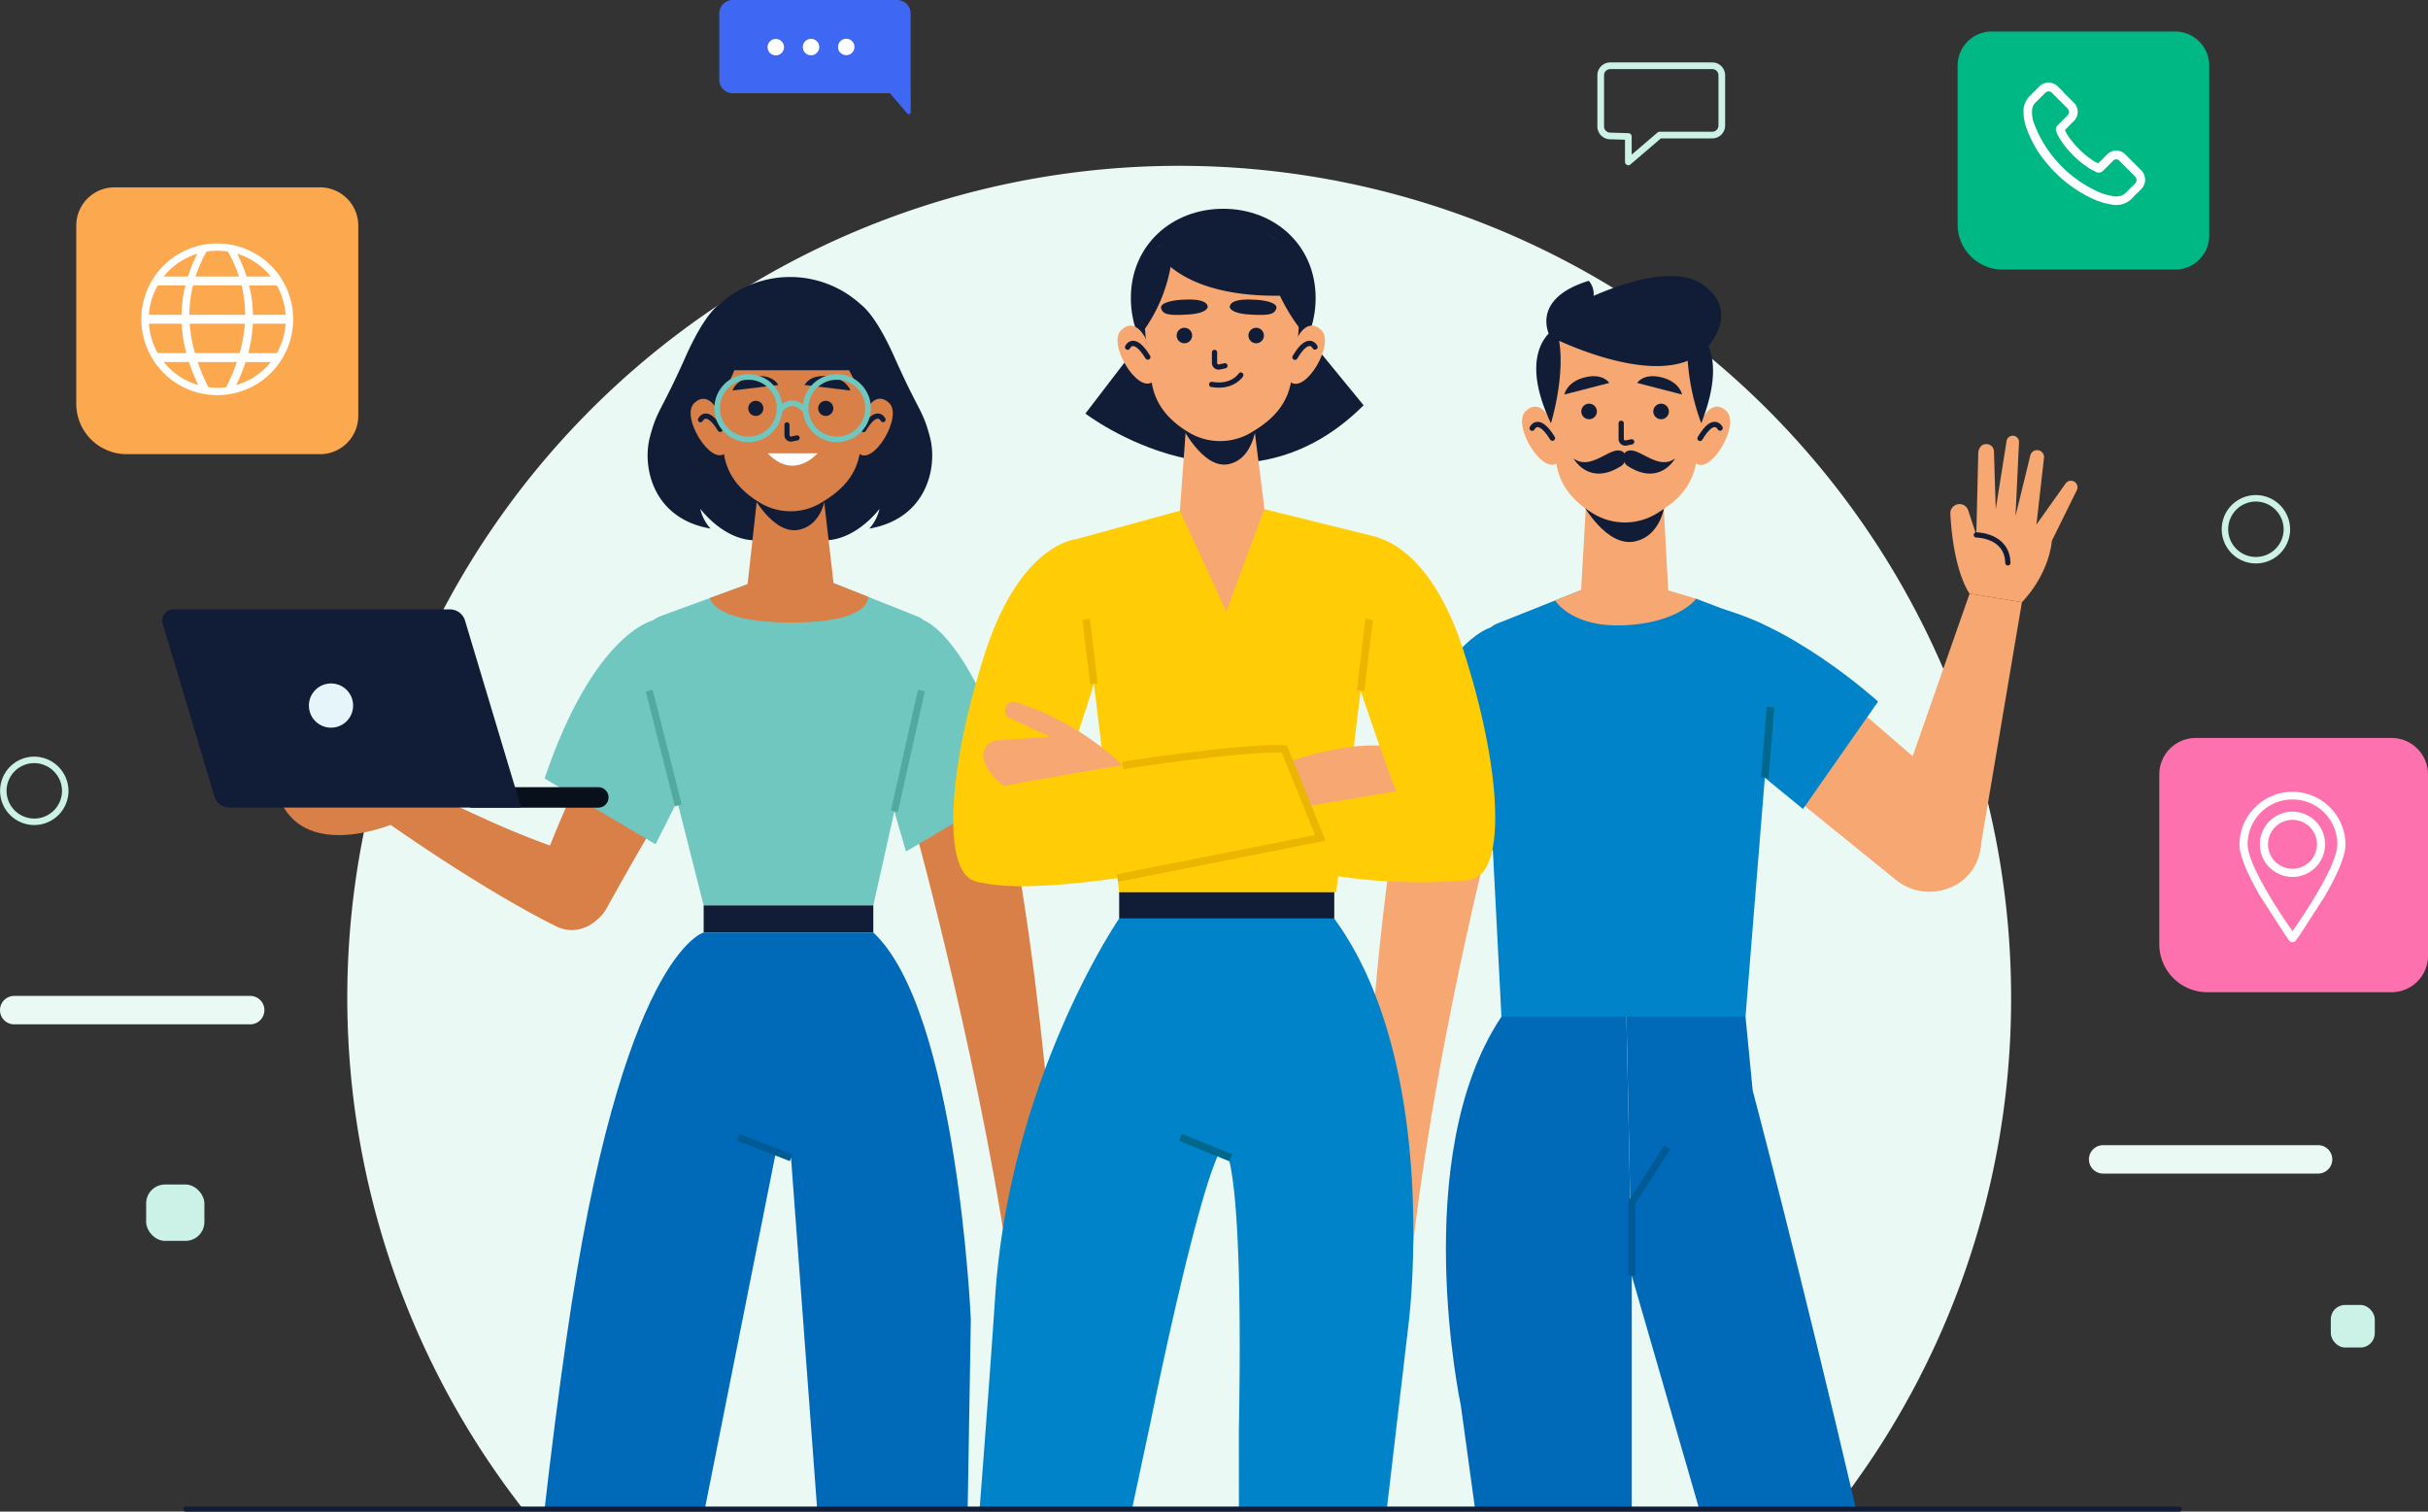 <svg xmlns="http://www.w3.org/2000/svg" width="471.208" height="293.395" viewBox="0 0 471.208 293.395">
  <rect x="0" y="0" width="471.208" height="293.395" fill="#333333" stroke="none"/>
  <g id="Group_47498" data-name="Group 47498" transform="translate(-62.274 -43.915)">
    <g id="Group_47429" data-name="Group 47429" transform="translate(62.274 43.915)">
      <g id="Group_47396" data-name="Group 47396" transform="translate(67.398 32.179)">
        <path id="Path_78660" data-name="Path 78660" d="M474.946,248.227A161.451,161.451,0,1,0,186.167,347.5H440.821A160.75,160.75,0,0,0,474.946,248.227Z" transform="translate(-152.043 -86.775)" fill="#ebf9f5"/>
      </g>
      <g id="Group_47428" data-name="Group 47428">
        <g id="Group_47397" data-name="Group 47397" transform="translate(0 193.302)">
          <path id="Path_78661" data-name="Path 78661" d="M646.708,345.473H605a2.757,2.757,0,0,1-2.758-2.758h0A2.758,2.758,0,0,1,605,339.958h41.711a2.758,2.758,0,0,1,2.758,2.758h0A2.757,2.757,0,0,1,646.708,345.473Z" transform="translate(-196.835 -310.992)" fill="#ebf9f5"/>
          <path id="Path_78662" data-name="Path 78662" d="M110.83,306.893h-45.8a2.757,2.757,0,0,1-2.758-2.758h0a2.758,2.758,0,0,1,2.758-2.758h45.8a2.758,2.758,0,0,1,2.758,2.758h0A2.758,2.758,0,0,1,110.83,306.893Z" transform="translate(-62.274 -301.378)" fill="#ebf9f5"/>
          <rect id="Rectangle_11947" data-name="Rectangle 11947" width="8.533" height="8.265" rx="2.771" transform="translate(452.347 59.978)" fill="#ccf1e6"/>
          <rect id="Rectangle_11948" data-name="Rectangle 11948" width="11.302" height="10.947" rx="3.67" transform="translate(28.365 36.6)" fill="#ccf1e6"/>
        </g>
        <g id="Group_47398" data-name="Group 47398" transform="translate(0.646 12.763)">
          <path id="Path_78663" data-name="Path 78663" d="M477.873,60.914H497.7a1.851,1.851,0,0,1,1.838,1.864V72.5a1.851,1.851,0,0,1-1.838,1.864H487.475L481.4,79.572V74.639l-3.561-.1a1.852,1.852,0,0,1-1.8-1.863v-9.9A1.852,1.852,0,0,1,477.873,60.914Z" transform="translate(-166.03 -60.914)" fill="none" stroke="#ccf1e6" stroke-linecap="round" stroke-linejoin="round" stroke-width="1.293"/>
          <path id="Path_78664" data-name="Path 78664" d="M649.415,178.824a6.008,6.008,0,1,1-6.008-6.093A6.051,6.051,0,0,1,649.415,178.824Z" transform="translate(-206.242 -88.779)" fill="none" stroke="#ccf1e6" stroke-miterlimit="10" stroke-width="1.257"/>
          <path id="Path_78665" data-name="Path 78665" d="M75.15,246.448a6.008,6.008,0,1,1-6.008-6.093A6.051,6.051,0,0,1,75.15,246.448Z" transform="translate(-63.134 -105.631)" fill="none" stroke="#ccf1e6" stroke-miterlimit="10" stroke-width="1.257"/>
        </g>
        <g id="Group_47427" data-name="Group 47427" transform="translate(14.8)">
          <g id="Group_47401" data-name="Group 47401" transform="translate(124.793)">
            <g id="Group_47400" data-name="Group 47400">
              <path id="Path_78666" data-name="Path 78666" d="M284.691,65.947a.378.378,0,0,0,.664-.247l-.023-7.32V46.535a2.62,2.62,0,0,0-2.621-2.62H250.821a2.62,2.62,0,0,0-2.62,2.62V59.389a2.621,2.621,0,0,0,2.62,2.62h30.5Z" transform="translate(-248.201 -43.915)" fill="#3e67f3"/>
              <g id="Group_47399" data-name="Group 47399" transform="translate(9.376 7.518)">
                <path id="Path_78667" data-name="Path 78667" d="M263.875,55.574a1.593,1.593,0,1,1-1.6-1.589A1.593,1.593,0,0,1,263.875,55.574Z" transform="translate(-260.689 -53.942)" fill="#fff"/>
                <path id="Path_78668" data-name="Path 78668" d="M272.979,55.545a1.594,1.594,0,1,1-1.6-1.588A1.593,1.593,0,0,1,272.979,55.545Z" transform="translate(-262.957 -53.935)" fill="#fff"/>
                <path id="Path_78669" data-name="Path 78669" d="M282.083,55.517a1.594,1.594,0,1,1-1.6-1.589A1.594,1.594,0,0,1,282.083,55.517Z" transform="translate(-265.226 -53.928)" fill="#fff"/>
              </g>
            </g>
          </g>
          <g id="Group_47408" data-name="Group 47408" transform="translate(365.122 6.114)">
            <g id="Group_47406" data-name="Group 47406">
              <g id="Group_47405" data-name="Group 47405">
                <g id="Group_47404" data-name="Group 47404">
                  <g id="Group_47403" data-name="Group 47403">
                    <g id="Group_47402" data-name="Group 47402">
                      <path id="Rectangle_11949" data-name="Rectangle 11949" d="M6.624,0H42.207A6.624,6.624,0,0,1,48.83,6.624V39.585a6.624,6.624,0,0,1-6.624,6.624H8.737A8.737,8.737,0,0,1,0,37.471V6.624A6.624,6.624,0,0,1,6.624,0Z" fill="#00b884"/>
                    </g>
                  </g>
                </g>
              </g>
            </g>
            <g id="Group_47407" data-name="Group 47407" transform="translate(12.778 9.906)">
              <path id="Path_78670" data-name="Path 78670" d="M608.106,82.229l-2.9-2.9a2.541,2.541,0,0,0-1.863-.88,2.686,2.686,0,0,0-1.863.828l-1.656,1.656-.31-.155A4.807,4.807,0,0,1,599,80.52a17.854,17.854,0,0,1-4.3-3.933,9.421,9.421,0,0,1-1.346-2.122c.414-.362.777-.776,1.139-1.138l.466-.466a2.524,2.524,0,0,0,0-3.83l-1.449-1.449a4.732,4.732,0,0,1-.466-.517l-.984-.984a2.681,2.681,0,0,0-1.863-.828,2.561,2.561,0,0,0-1.863.828l-1.812,1.811a4.167,4.167,0,0,0-1.19,2.536,9.422,9.422,0,0,0,.673,3.933,21.179,21.179,0,0,0,4.037,6.78,25.154,25.154,0,0,0,8.281,6.469,13.741,13.741,0,0,0,4.658,1.4h.363a4.111,4.111,0,0,0,3.105-1.346l.052-.052a7.839,7.839,0,0,1,.932-.931l.673-.673A2.6,2.6,0,0,0,608.106,82.229Zm-1.191,2.692-.621.621c-.363.311-.673.673-1.035,1.035a2.46,2.46,0,0,1-1.863.776h-.259A10.918,10.918,0,0,1,599.1,86.11a23.557,23.557,0,0,1-7.711-6.055,22.446,22.446,0,0,1-3.778-6.262,6.407,6.407,0,0,1-.621-3.209,2.182,2.182,0,0,1,.725-1.5l1.759-1.76a1.085,1.085,0,0,1,.724-.362.989.989,0,0,1,.725.362l.931.932a4.8,4.8,0,0,0,.518.517l1.449,1.45a1.212,1.212,0,0,1,.362.725,1.085,1.085,0,0,1-.362.725l-.466.465-1.294,1.294-.052.052a1.134,1.134,0,0,0-.31,1.294v.052a11.944,11.944,0,0,0,1.707,2.794,19.2,19.2,0,0,0,4.71,4.3,4.283,4.283,0,0,0,.673.363,4.864,4.864,0,0,1,.517.259l.052.052a1.19,1.19,0,0,0,1.449-.259l1.812-1.812a.855.855,0,0,1,1.4,0l2.9,2.9A.98.98,0,0,1,606.915,84.92Z" transform="translate(-585.317 -65.253)" fill="#fff"/>
            </g>
          </g>
          <g id="Group_47416" data-name="Group 47416" transform="translate(0 36.362)">
            <g id="Group_47414" data-name="Group 47414">
              <g id="Group_47413" data-name="Group 47413">
                <g id="Group_47412" data-name="Group 47412">
                  <g id="Group_47411" data-name="Group 47411">
                    <g id="Group_47410" data-name="Group 47410">
                      <g id="Group_47409" data-name="Group 47409">
                        <path id="Rectangle_11950" data-name="Rectangle 11950" d="M7.424,0H47.306A7.424,7.424,0,0,1,54.73,7.424V44.367a7.424,7.424,0,0,1-7.424,7.424H9.792A9.792,9.792,0,0,1,0,42V7.424A7.424,7.424,0,0,1,7.424,0Z" fill="#fca84e"/>
                      </g>
                    </g>
                  </g>
                </g>
              </g>
            </g>
            <g id="Group_47415" data-name="Group 47415" transform="translate(12.657 10.894)">
              <path id="Path_78671" data-name="Path 78671" d="M103.136,111.147a14.732,14.732,0,1,0,20.834,0A14.79,14.79,0,0,0,103.136,111.147Zm20.8,2.122h-4.695a29.822,29.822,0,0,0-1.825-4.424A13.305,13.305,0,0,1,123.936,113.269ZM108.144,120.7a23.815,23.815,0,0,1,.7-5.711h9.424a23.816,23.816,0,0,1,.7,5.711Zm10.761,1.723a28.018,28.018,0,0,1-1.012,5.711h-8.679a28,28,0,0,1-1.012-5.711Zm-5.352-14.152a13.393,13.393,0,0,1,2.081.162,27.1,27.1,0,0,1,2.136,4.833h-8.434a26.971,26.971,0,0,1,2.136-4.833A13.386,13.386,0,0,1,113.553,108.274Zm-3.863.571a29.742,29.742,0,0,0-1.825,4.424h-4.7A13.3,13.3,0,0,1,109.69,108.844ZM102,114.991h5.377a25.658,25.658,0,0,0-.753,5.711h-6.332A13.209,13.209,0,0,1,102,114.991Zm0,13.146a13.206,13.206,0,0,1-1.708-5.711h6.358a27.7,27.7,0,0,0,.9,5.711Zm1.171,1.723h4.885a35.663,35.663,0,0,0,1.816,4.478A13.307,13.307,0,0,1,103.17,129.86Zm10.384,5a13.457,13.457,0,0,1-1.741-.113,39.759,39.759,0,0,1-2.06-4.882h7.6a39.993,39.993,0,0,1-2.06,4.882A13.457,13.457,0,0,1,113.553,134.855Zm3.682-.517a35.656,35.656,0,0,0,1.815-4.478h4.885A13.3,13.3,0,0,1,117.235,134.337Zm7.871-6.2h-5.548a27.636,27.636,0,0,0,.9-5.711h6.359A13.206,13.206,0,0,1,125.106,128.137Zm1.708-7.434h-6.332a25.614,25.614,0,0,0-.753-5.711h5.377A13.209,13.209,0,0,1,126.814,120.7Z" transform="translate(-98.845 -106.856)" fill="#fff"/>
            </g>
          </g>
          <g id="Group_47426" data-name="Group 47426" transform="translate(404.258 143.233)">
            <g id="Group_47423" data-name="Group 47423">
              <g id="Group_47422" data-name="Group 47422">
                <g id="Group_47421" data-name="Group 47421">
                  <g id="Group_47420" data-name="Group 47420">
                    <g id="Group_47419" data-name="Group 47419">
                      <g id="Group_47418" data-name="Group 47418">
                        <g id="Group_47417" data-name="Group 47417">
                          <path id="Rectangle_11951" data-name="Rectangle 11951" d="M7.074,0h38A7.074,7.074,0,0,1,52.15,7.074v35.2a7.074,7.074,0,0,1-7.074,7.074H9.331A9.331,9.331,0,0,1,0,40.019V7.074A7.074,7.074,0,0,1,7.074,0Z" fill="#fd71af"/>
                        </g>
                      </g>
                    </g>
                  </g>
                </g>
              </g>
            </g>
            <g id="Group_47425" data-name="Group 47425" transform="translate(15.56 10.352)">
              <path id="Path_78672" data-name="Path 78672" d="M659.085,260.08a6.332,6.332,0,1,0-6.332,6.332A6.332,6.332,0,0,0,659.085,260.08Zm-11.082,0a4.749,4.749,0,1,1,4.75,4.75A4.749,4.749,0,0,1,648,260.08Z" transform="translate(-642.464 -249.791)" fill="#fff"/>
              <g id="Group_47424" data-name="Group 47424">
                <path id="Path_78673" data-name="Path 78673" d="M650.8,277.44a.793.793,0,0,0,1.278,0c.064-.088.365-.5.823-1.152l4.672-7.226c2.171-3.7,4.156-7.775,4.156-10.295a10.29,10.29,0,0,0-20.579,0c0,2.447,1.872,6.359,3.969,9.974l4.862,7.551C650.437,276.94,650.737,277.352,650.8,277.44Zm.639-27.379a8.707,8.707,0,0,1,8.707,8.706c0,3.788-5.788,12.733-8.707,16.85-2.919-4.117-8.707-13.062-8.707-16.85A8.707,8.707,0,0,1,651.44,250.06Z" transform="translate(-641.15 -248.477)" fill="#fff"/>
              </g>
            </g>
          </g>
        </g>
      </g>
    </g>
    <g id="Group_47497" data-name="Group 47497" transform="translate(93.759 84.436)">
      <g id="Group_47455" data-name="Group 47455" transform="translate(0 13.243)">
        <g id="Group_47442" data-name="Group 47442" transform="translate(0 59.401)">
          <g id="Group_47438" data-name="Group 47438" transform="translate(0 5.117)">
            <g id="Group_47434" data-name="Group 47434" transform="translate(23.489 2.141)">
              <g id="Group_47431" data-name="Group 47431" transform="translate(0 30.151)">
                <g id="Group_47430" data-name="Group 47430" transform="translate(19.344 0.788)">
                  <path id="Path_78674" data-name="Path 78674" d="M164.457,245.516l-3.2,7.684s18.41,13.187,33.642,20.757c4.8,2.388,10.387-1.537,10.088-6.893l-.009-.165a7.135,7.135,0,0,0-4.831-6.355C184.578,255.264,181.535,253.159,164.457,245.516Z" transform="translate(-161.261 -245.516)" fill="#d97f48"/>
                </g>
                <path id="Path_78675" data-name="Path 78675" d="M157.274,253.624s-15.923,7.018-21.778-3.165l24.149-5.994Z" transform="translate(-135.496 -244.466)" fill="#d97f48"/>
              </g>
              <g id="Group_47433" data-name="Group 47433" transform="translate(49.084)">
                <g id="Group_47432" data-name="Group 47432" transform="translate(0 3.596)">
                  <path id="Path_78676" data-name="Path 78676" d="M223.2,209.1c-7.613,13.039-16.795,31.7-21.838,45.925-1.3,3.673.035,7.778,3.579,9.4l.126.058a7.282,7.282,0,0,0,9.438-3.05c11.508-20.766,21.759-36.948,21.759-36.948Z" transform="translate(-200.872 -209.098)" fill="#d97f48"/>
                </g>
                <path id="Path_78677" data-name="Path 78677" d="M224.053,204.308s-11.441,2.43-21.01,30.674l21.535,12.776,7.94-15.77Z" transform="translate(-201.413 -204.308)" fill="#6fc7bf"/>
              </g>
            </g>
            <g id="Group_47437" data-name="Group 47437">
              <g id="Group_47435" data-name="Group 47435" transform="translate(59.775 34.5)">
                <path id="Path_78678" data-name="Path 78678" d="M208.676,251.389H183.825v-3.981h24.851a1.99,1.99,0,0,1,1.99,1.99h0A1.99,1.99,0,0,1,208.676,251.389Z" transform="translate(-183.825 -247.408)" fill="#08101c"/>
              </g>
              <g id="Group_47436" data-name="Group 47436">
                <path id="Path_78679" data-name="Path 78679" d="M173.865,239.923H117.237a3.033,3.033,0,0,1-2.894-2.124l-10.032-33.543a2.152,2.152,0,0,1,2.053-2.8h53.7a3.033,3.033,0,0,1,2.894,2.124Z" transform="translate(-104.21 -201.457)" fill="#111d36"/>
                <path id="Path_78680" data-name="Path 78680" d="M150.636,224.131a4.29,4.29,0,1,1-4.982-3.461A4.289,4.289,0,0,1,150.636,224.131Z" transform="translate(-113.658 -206.228)" fill="#e6f5fa"/>
              </g>
            </g>
          </g>
          <g id="Group_47440" data-name="Group 47440" transform="translate(139.353 7.258)">
            <g id="Group_47439" data-name="Group 47439" transform="translate(6.69 28.9)">
              <path id="Path_78681" data-name="Path 78681" d="M298.727,254.112s13.667,49.341,19.242,92.26l9.383-1.779S324.44,281.7,314.977,242.8Z" transform="translate(-298.727 -242.8)" fill="#d97f48"/>
              <path id="Path_78682" data-name="Path 78682" d="M332.405,375.513s14.119,20.848-2.826,30.22a2.7,2.7,0,0,1-3.352-.607l-.11-.129a2.694,2.694,0,0,1,.181-3.647c2.407-2.44,5.644-7.5.485-14.1,0,0-2.708.691-2.255,6.068a2.227,2.227,0,0,1-2.415,2.418h0a2.227,2.227,0,0,1-1.948-1.684c-.888-3.545-2.358-12.335,3.309-17.058Z" transform="translate(-303.856 -275.872)" fill="#d97f48"/>
            </g>
            <path id="Path_78683" data-name="Path 78683" d="M298.283,204.308s8.742,2.548,18.063,32.071l-21.535,12.775-4.994-17.166Z" transform="translate(-289.817 -204.308)" fill="#6fc7bf"/>
          </g>
          <g id="Group_47441" data-name="Group 47441" transform="translate(92.585)">
            <path id="Path_78684" data-name="Path 78684" d="M281.442,201.1l-16.223-6.458-16.678.224L231.806,201a6.526,6.526,0,0,0-4.08,7.732l12.289,48.477h32.924l11.351-50.713A4.7,4.7,0,0,0,281.442,201.1Z" transform="translate(-227.525 -194.641)" fill="#6fc7bf"/>
            <rect id="Rectangle_11952" data-name="Rectangle 11952" width="32.924" height="5.268" transform="translate(12.491 62.566)" fill="#111d36"/>
            <line id="Line_57" data-name="Line 57" x1="5.65" y1="22.287" transform="translate(1.922 20.879)" fill="none" stroke="#51a99f" stroke-miterlimit="10" stroke-width="1.368"/>
            <line id="Line_58" data-name="Line 58" y1="23.441" x2="5.247" transform="translate(49.498 20.879)" fill="none" stroke="#51a99f" stroke-miterlimit="10" stroke-width="1.368"/>
          </g>
        </g>
        <g id="Group_47443" data-name="Group 47443" transform="translate(74.204 127.235)">
          <path id="Path_78685" data-name="Path 78685" d="M266.838,284.99H233.914s-15.954,4.044-26.629,78.77c-1.627,11.39-3.03,22.492-4.242,33.135h31.093l13.736-68.966,3,.791,5.07,68.175h29.212l.61-36.83S283.137,300.122,266.838,284.99Z" transform="translate(-203.043 -284.99)" fill="#006ab8"/>
          <line id="Line_59" data-name="Line 59" x1="10.231" y1="3.995" transform="translate(37.602 39.735)" fill="none" stroke="#005a94" stroke-miterlimit="10" stroke-width="1.368"/>
        </g>
        <g id="Group_47454" data-name="Group 47454" transform="translate(94.198)">
          <path id="Path_78686" data-name="Path 78686" d="M284.48,146.651c-1.457-5.526-1.987-4.538-6.887-15.53-2.927-6.567-5.193-9.207-6.542-10.269h0a20.344,20.344,0,0,0-27.156-.265h0c-1.285.856-3.7,3.337-6.906,10.534-4.9,10.992-5.431,10-6.887,15.53s.4,15.725,11.787,17.711a8.475,8.475,0,0,1-1.987-3.841s4.768,6.489,11.257,6.092h12.263c6.489.4,11.257-6.092,11.257-6.092a8.47,8.47,0,0,1-1.986,3.841C284.082,162.376,285.936,152.178,284.48,146.651Z" transform="translate(-229.673 -115.524)" fill="#111d36"/>
          <path id="Path_78687" data-name="Path 78687" d="M276.481,191.332l-6.714-2.673-2.027-17.666a10.391,10.391,0,0,1-4.869,2.65,8.864,8.864,0,0,1-5.5-1.128c-.035-.02-2.267-1.879-2.267-1.879l-2.015,18.247-7.317,2.682s.473,4.753,15.948,4.753S276.481,191.332,276.481,191.332Z" transform="translate(-233.685 -129.258)" fill="#d97f48"/>
          <path id="Path_78688" data-name="Path 78688" d="M256.5,171.1s4.25,8.208,9.312,7.032c5.283-1.228,5.259-8.169,5.259-8.169Z" transform="translate(-236.359 -129.091)" fill="#111d36"/>
          <g id="Group_47444" data-name="Group 47444" transform="translate(10.877 1.532)">
            <path id="Path_78689" data-name="Path 78689" d="M279.1,134.455c0,10.052-7.823,18.2-17.471,18.2s-17.471-8.148-17.471-18.2,7.822-16.89,17.471-16.89S279.1,124.4,279.1,134.455Z" transform="translate(-244.161 -117.565)" fill="#111d36"/>
          </g>
          <path id="Path_78690" data-name="Path 78690" d="M276.863,136.158a70.8,70.8,0,0,1-1.742,15.512c-.852,3.757-3.249,6.383-6.638,8.5l-.617.385a11.494,11.494,0,0,1-11.857.133h0c-3.671-2.173-6.242-5.039-7.033-9.071a103.561,103.561,0,0,1-1.6-15.456s-1.369-15.819,14.532-15.511S276.863,136.158,276.863,136.158Z" transform="translate(-234.079 -116.799)" fill="#d97f48"/>
          <g id="Group_47447" data-name="Group 47447" transform="translate(8.351 23.633)">
            <path id="Path_78691" data-name="Path 78691" d="M247.481,157.584c-2.8,2.419-8.7-7.16-5.988-9.743s4.632,1.62,4.632,1.62l.55,3.026.819,4.075.212.914Z" transform="translate(-240.797 -147.001)" fill="#d97f48"/>
            <g id="Group_47446" data-name="Group 47446" transform="translate(1.915 3.364)">
              <g id="Group_47445" data-name="Group 47445">
                <path id="Path_78692" data-name="Path 78692" d="M243.347,152.185s1.146-2.481,3.814,1.875" transform="translate(-243.347 -151.482)" fill="none" stroke="#111d36" stroke-linecap="round" stroke-linejoin="round" stroke-width="1.004"/>
              </g>
            </g>
          </g>
          <g id="Group_47450" data-name="Group 47450" transform="translate(40.809 23.618)">
            <path id="Path_78693" data-name="Path 78693" d="M284.254,157.635c2.842,2.37,8.576-7.308,5.819-9.844s-4.6,1.7-4.6,1.7l-.5,3.036-.749,4.087-.2.917Z" transform="translate(-284.027 -146.982)" fill="#d97f48"/>
            <g id="Group_47449" data-name="Group 47449" transform="translate(1.102 3.372)">
              <g id="Group_47448" data-name="Group 47448">
                <path id="Path_78694" data-name="Path 78694" d="M289.276,152.158s-1.189-2.461-3.781,1.94" transform="translate(-285.495 -151.472)" fill="none" stroke="#111d36" stroke-linecap="round" stroke-linejoin="round" stroke-width="1.004"/>
              </g>
            </g>
          </g>
          <path id="Path_78695" data-name="Path 78695" d="M247.191,142.128s6.357-8.594,4.891-17.3a12.525,12.525,0,0,0-5.947,8.5C244.905,139.459,247.191,142.128,247.191,142.128Z" transform="translate(-233.685 -117.842)" fill="#111d36"/>
          <path id="Path_78696" data-name="Path 78696" d="M284.9,142.1s-7.641-9.347-6.175-18.054a14.542,14.542,0,0,1,6.351,9.088C286.308,139.265,284.9,142.1,284.9,142.1Z" transform="translate(-241.852 -117.648)" fill="#111d36"/>
          <path id="Path_78697" data-name="Path 78697" d="M241.379,133.89h38.49s-4.335-16.3-20.569-17.277S241.379,133.89,241.379,133.89Z" transform="translate(-232.59 -115.786)" fill="#111d36"/>
          <g id="Group_47453" data-name="Group 47453" transform="translate(13.494 19.215)">
            <g id="Group_47451" data-name="Group 47451" transform="translate(6.037 4.821)">
              <path id="Path_78698" data-name="Path 78698" d="M258.62,149a1.466,1.466,0,1,1-1.466-1.466A1.466,1.466,0,0,1,258.62,149Z" transform="translate(-255.688 -147.539)" fill="#111d36"/>
              <path id="Path_78699" data-name="Path 78699" d="M276.7,149a1.466,1.466,0,1,1-1.466-1.466A1.466,1.466,0,0,1,276.7,149Z" transform="translate(-260.193 -147.539)" fill="#111d36"/>
            </g>
            <path id="Path_78700" data-name="Path 78700" d="M265.7,153.745l0,1.978a.772.772,0,0,0,.916.773l1.052-.221" transform="translate(-252.146 -144.264)" fill="none" stroke="#111d36" stroke-linecap="round" stroke-linejoin="round" stroke-width="0.988"/>
            <path id="Path_78701" data-name="Path 78701" d="M260.493,142.863l-8.884,1.068s.712-2.357,4.343-2.761S260.493,142.863,260.493,142.863Z" transform="translate(-248.634 -141.117)" fill="#111d36"/>
            <path id="Path_78702" data-name="Path 78702" d="M270.265,142.863l8.884,1.068s-.713-2.357-4.343-2.761S270.265,142.863,270.265,142.863Z" transform="translate(-253.283 -141.117)" fill="#111d36"/>
            <g id="Group_47452" data-name="Group 47452" transform="translate(0 0.182)">
              <circle id="Ellipse_313" data-name="Ellipse 313" cx="6.062" cy="6.062" r="6.062" fill="none" stroke="#6fc7bf" stroke-miterlimit="10" stroke-width="1.083"/>
              <circle id="Ellipse_314" data-name="Ellipse 314" cx="6.062" cy="6.062" r="6.062" transform="translate(17.168)" fill="none" stroke="#6fc7bf" stroke-miterlimit="10" stroke-width="1.083"/>
              <path id="Path_78703" data-name="Path 78703" d="M263.793,149.619s2.141-3.291,5.045,0" transform="translate(-251.67 -143.053)" fill="none" stroke="#6fc7bf" stroke-miterlimit="10" stroke-width="1.083"/>
            </g>
            <path id="Path_78704" data-name="Path 78704" d="M260.713,161.1h9.67S265.852,166.506,260.713,161.1Z" transform="translate(-250.903 -146.098)" fill="#fff"/>
          </g>
        </g>
      </g>
      <g id="Group_47474" data-name="Group 47474" transform="translate(231.805 13.044)">
        <g id="Group_47461" data-name="Group 47461" transform="translate(0 31.007)">
          <g id="Group_47458" data-name="Group 47458" transform="translate(67.43)">
            <g id="Group_47456" data-name="Group 47456" transform="translate(0 32.888)">
              <path id="Path_78705" data-name="Path 78705" d="M536.094,225.286l22.076,19.106a10.137,10.137,0,0,1,1.159,14.149h0a10.136,10.136,0,0,1-14.175,1.392L523.28,242.207Z" transform="translate(-507.878 -206.573)" fill="#f7a771"/>
              <path id="Path_78706" data-name="Path 78706" d="M502.852,200.362c16.056,2.595,33.677,18.713,33.677,18.713l-14.574,20.847L502.766,224.2Z" transform="translate(-502.766 -200.362)" fill="#0083c8"/>
            </g>
            <g id="Group_47457" data-name="Group 47457" transform="translate(35.123)">
              <path id="Path_78707" data-name="Path 78707" d="M565.949,197.375l-15.87,45.341a9.259,9.259,0,0,0,6.136,11.973h0a9.26,9.26,0,0,0,11.749-7.491l8.139-48.146Z" transform="translate(-549.547 -166.73)" fill="#f7a771"/>
              <path id="Path_78708" data-name="Path 78708" d="M570.152,191.608s-3.12-4.018-3.737-15.508a1.779,1.779,0,0,1,1.022-1.7h0a1.779,1.779,0,0,1,2.437,1.018l1.58,4.8,8.852,13.068Z" transform="translate(-553.75 -160.963)" fill="#f7a771"/>
              <path id="Path_78709" data-name="Path 78709" d="M573.127,175.814l.384-15.945c.032-.679.481-1.631,1.348-1.668h0a1.45,1.45,0,0,1,1.685,1.3L576.9,170.8l2.1-13.219a1.215,1.215,0,0,1,1.339-1.017h0a1.215,1.215,0,0,1,1.076,1.265l-.686,14.348,2.877-11.791a1.356,1.356,0,0,1,1.4-1.031h0a1.354,1.354,0,0,1,1.259,1.506L584.794,173.8l5.717-8.051a1.278,1.278,0,0,1,1.907-.056h0a1.278,1.278,0,0,1,.167,1.533l-4.808,9.745s-.3,6.063-5.8,11.908l-8.5-5.049Z" transform="translate(-555.423 -156.558)" fill="#f7a771"/>
              <path id="Path_78710" data-name="Path 78710" d="M573.127,182.205s6.011.026,6.123,5.424" transform="translate(-555.423 -162.95)" fill="none" stroke="#111d36" stroke-linecap="round" stroke-linejoin="round" stroke-width="1.017"/>
            </g>
          </g>
          <g id="Group_47459" data-name="Group 47459" transform="translate(24.336 29.982)">
            <path id="Path_78711" data-name="Path 78711" d="M486.92,198.152l12.008,4.551c3.14,1.151,3.941,4.636,3.119,7.878l-5.55,68.7H449.131l-3.649-70.933a4.7,4.7,0,0,1,2.849-5.394l16.222-6.458Z" transform="translate(-445.368 -196.492)" fill="#0083c8"/>
            <line id="Line_60" data-name="Line 60" y1="13.713" x2="1.108" transform="translate(54.877 22.686)" fill="none" stroke="#00678d" stroke-miterlimit="10" stroke-width="1.458"/>
          </g>
          <g id="Group_47460" data-name="Group 47460" transform="translate(0 37.24)">
            <path id="Path_78712" data-name="Path 78712" d="M438.509,258.227s-12.87,50.016-16.087,93.175l-9.467-1.262s1.39-62.954,8.709-102.317Z" transform="translate(-412.955 -216.542)" fill="#f7a771"/>
            <path id="Path_78713" data-name="Path 78713" d="M440.925,206.159s-10.668,2.548-19.989,32.071L444.4,251l4.994-17.166Z" transform="translate(-414.944 -206.159)" fill="#0083c8"/>
          </g>
        </g>
        <g id="Group_47471" data-name="Group 47471" transform="translate(32.093)">
          <path id="Path_78714" data-name="Path 78714" d="M486.21,190.759l-.927-17.024a18.769,18.769,0,0,1-6,2.726,9.124,9.124,0,0,1-5.662-1.16l-3.325-1.935-1,17.361h-.03l-5,1.992s3.143,5.352,13.624,4.808,13.746-5.14,13.746-5.14Z" transform="translate(-457.833 -129.74)" fill="#f7a771"/>
          <path id="Path_78715" data-name="Path 78715" d="M471.393,173.773s4.629,8.449,10.143,7.238c5.755-1.264,5.971-8.63,5.971-8.63Z" transform="translate(-459.611 -129.494)" fill="#111d36"/>
          <path id="Path_78716" data-name="Path 78716" d="M492.827,137.875a72.936,72.936,0,0,1-1.793,15.968c-.878,3.868-3.346,6.571-6.834,8.747l-.635.4a11.834,11.834,0,0,1-12.206.137h0c-3.78-2.237-6.426-5.187-7.24-9.338a106.558,106.558,0,0,1-1.643-15.91s-1.409-16.285,14.959-15.969S492.827,137.875,492.827,137.875Z" transform="translate(-457.381 -116.915)" fill="#f7a771"/>
          <g id="Group_47464" data-name="Group 47464" transform="translate(0 25.361)">
            <path id="Path_78717" data-name="Path 78717" d="M462.58,159.93c-2.884,2.49-8.956-7.371-6.163-10.029s4.768,1.668,4.768,1.668l.567,3.116.843,4.194.217.941Z" transform="translate(-455.7 -149.037)" fill="#f7a771"/>
            <g id="Group_47463" data-name="Group 47463" transform="translate(1.971 3.463)">
              <g id="Group_47462" data-name="Group 47462">
                <path id="Path_78718" data-name="Path 78718" d="M458.325,154.374s1.18-2.554,3.926,1.93" transform="translate(-458.325 -153.649)" fill="none" stroke="#111d36" stroke-linecap="round" stroke-linejoin="round" stroke-width="1.033"/>
              </g>
            </g>
          </g>
          <g id="Group_47467" data-name="Group 47467" transform="translate(33.411 25.345)">
            <path id="Path_78719" data-name="Path 78719" d="M500.435,159.983c2.927,2.441,8.829-7.523,5.991-10.133s-4.738,1.749-4.738,1.749l-.513,3.125-.771,4.208-.2.944Z" transform="translate(-500.201 -149.017)" fill="#f7a771"/>
            <g id="Group_47466" data-name="Group 47466" transform="translate(1.135 3.471)">
              <g id="Group_47465" data-name="Group 47465">
                <path id="Path_78720" data-name="Path 78720" d="M505.605,154.346s-1.224-2.533-3.892,2" transform="translate(-501.713 -153.64)" fill="none" stroke="#111d36" stroke-linecap="round" stroke-linejoin="round" stroke-width="1.033"/>
              </g>
            </g>
          </g>
          <g id="Group_47470" data-name="Group 47470" transform="translate(8.223 19.448)">
            <g id="Group_47468" data-name="Group 47468" transform="translate(3.286 5.338)">
              <path id="Path_78721" data-name="Path 78721" d="M474.047,149.779a1.509,1.509,0,1,1-1.509-1.508A1.509,1.509,0,0,1,474.047,149.779Z" transform="translate(-471.029 -148.271)" fill="#111d36"/>
              <path id="Path_78722" data-name="Path 78722" d="M492.656,149.779a1.509,1.509,0,1,1-1.509-1.508A1.509,1.509,0,0,1,492.656,149.779Z" transform="translate(-475.666 -148.271)" fill="#111d36"/>
            </g>
            <path id="Path_78723" data-name="Path 78723" d="M481.335,153.339l0,3.027a.8.8,0,0,0,.944.8l1.083-.227" transform="translate(-470.311 -144.196)" fill="none" stroke="#111d36" stroke-linecap="round" stroke-linejoin="round" stroke-width="1.017"/>
            <path id="Path_78724" data-name="Path 78724" d="M485.458,142.472l8.708,2.249s-.4-2.442-3.958-3.33S485.458,142.472,485.458,142.472Z" transform="translate(-471.339 -141.162)" fill="#111d36"/>
            <path id="Path_78725" data-name="Path 78725" d="M475.361,142.472l-8.708,2.249s.4-2.442,3.958-3.33S475.361,142.472,475.361,142.472Z" transform="translate(-466.652 -141.162)" fill="#111d36"/>
            <g id="Group_47469" data-name="Group 47469" transform="translate(1.77 14.411)">
              <path id="Path_78726" data-name="Path 78726" d="M478.3,163.347a1.561,1.561,0,0,0,.653-.9c.2-.75.292-1.948-1.154-2.084-2.123-.2-5.678,3.885-8.788,1.544C469.01,161.907,471.983,167.428,478.3,163.347Z" transform="translate(-469.01 -160.356)" fill="#111d36"/>
              <path id="Path_78727" data-name="Path 78727" d="M482.7,163.347a1.561,1.561,0,0,1-.651-.9c-.2-.75-.29-1.948,1.149-2.084,2.114-.2,5.654,3.885,8.751,1.544C491.954,161.907,488.993,167.428,482.7,163.347Z" transform="translate(-472.232 -160.356)" fill="#111d36"/>
            </g>
          </g>
          <path id="Path_78728" data-name="Path 78728" d="M491.684,116.923c-5.351-3.785-15.536-.264-21.172,2.192a3.92,3.92,0,0,0-.941-2.921c-9.679,2.969-8.463,8.482-7.786,10.241-1.9,1.995-4.506,6.974.443,17.415,0,0,2.764-8.917,1.588-16.012,4.588,2.076,17.042,7.047,24.957,3.884a43.676,43.676,0,0,0,2.632,12.128c2.994-7.659,2.574-12.27,1.383-14.978C494.154,127.241,498.173,121.512,491.684,116.923Z" transform="translate(-456.617 -115.259)" fill="#111d36"/>
        </g>
        <g id="Group_47473" data-name="Group 47473" transform="translate(17.323 143.775)">
          <path id="Path_78729" data-name="Path 78729" d="M496.814,402.319h30.439c-11.242-48.04-20.063-81.248-20.063-81.248L505.8,306.755H482.686l1.045,50.288Z" transform="translate(-447.655 -306.755)" fill="#006ab8"/>
          <g id="Group_47472" data-name="Group 47472">
            <path id="Path_78730" data-name="Path 78730" d="M472.1,357.043l-1.045-50.288H446.8c-18.154,27.169-7.879,75.448-7.879,75.448l2.766,20.115H472.1Z" transform="translate(-436.028 -306.755)" fill="#006ab8"/>
            <path id="Path_78731" data-name="Path 78731" d="M484.078,365.47V351.22l6.872-10.646" transform="translate(-448.002 -315.183)" fill="none" stroke="#005a94" stroke-miterlimit="10" stroke-width="1.368"/>
          </g>
        </g>
      </g>
      <g id="Group_47496" data-name="Group 47496" transform="translate(153.51 0)">
        <g id="Group_47475" data-name="Group 47475" transform="translate(5.119 137.763)">
          <path id="Path_78732" data-name="Path 78732" d="M348.63,379.289s8.178-40.589,12.991-51.654a1.16,1.16,0,0,1,2.18.183c1.159,4.217,2.686,16.645,2,53.224l.016,14.951h28.7l4.229-35.983s6.394-50.152-14.433-78.635H342.575s-21.286,30.964-24.09,73.728c-.624,9.516-1.7,24.048-2.994,40.891h29.575Z" transform="translate(-315.491 -281.375)" fill="#0083c8"/>
          <line id="Line_61" data-name="Line 61" x2="9.777" y2="3.995" transform="translate(38.976 42.449)" fill="none" stroke="#00678d" stroke-miterlimit="10" stroke-width="1.458"/>
        </g>
        <g id="Group_47485" data-name="Group 47485" transform="translate(0 58.3)">
          <g id="Group_47476" data-name="Group 47476" transform="translate(23.904)">
            <path id="Path_78733" data-name="Path 78733" d="M360.588,175.838l-20.077,5.52,8.3,68.534h42.128l8.31-68.835-22.256-5.521Z" transform="translate(-340.511 -175.537)" fill="#ffcc05"/>
            <rect id="Rectangle_11953" data-name="Rectangle 11953" width="41.746" height="5.108" transform="translate(8.299 74.355)" fill="#111d36"/>
          </g>
          <g id="Group_47479" data-name="Group 47479" transform="translate(49.581 5.311)">
            <g id="Group_47477" data-name="Group 47477" transform="translate(0 40.555)">
              <path id="Path_78734" data-name="Path 78734" d="M392.832,240.42s17.2-6.9,26.421-2.087l.869,11.077-28.092,3.532Z" transform="translate(-379.027 -236.625)" fill="#f7a771"/>
              <path id="Path_78735" data-name="Path 78735" d="M425.276,265.34s-27.931,3.355-50.565-8.525l19.172-5.807,23.688-3.984Z" transform="translate(-374.711 -239.217)" fill="#ffcc05"/>
            </g>
            <g id="Group_47478" data-name="Group 47478" transform="translate(24.845)">
              <path id="Path_78736" data-name="Path 78736" d="M414.659,182.61s10.848.694,17.762,22.174c7.347,22.823,7.881,40.794,2.782,43.807s-11.426-3.64-17.916-22.02-9.484-28.277-9.484-28.277Z" transform="translate(-407.803 -182.61)" fill="#ffcc05"/>
              <line id="Line_62" data-name="Line 62" y1="13.846" x2="1.671" transform="translate(4.629 16.066)" fill="none" stroke="#eab600" stroke-miterlimit="10" stroke-width="1.458"/>
            </g>
          </g>
          <g id="Group_47484" data-name="Group 47484" transform="translate(0 5.821)">
            <g id="Group_47480" data-name="Group 47480">
              <path id="Path_78737" data-name="Path 78737" d="M332.577,183.29s-10.848.694-17.762,22.174c-7.347,22.824-7.881,40.795-2.782,43.808s12.191-3.64,18.681-22.019,8.72-28.278,8.72-28.278Z" transform="translate(-308.673 -183.29)" fill="#ffcc05"/>
              <line id="Line_63" data-name="Line 63" x1="1.506" y1="12.521" transform="translate(25.798 15.555)" fill="none" stroke="#eab600" stroke-miterlimit="10" stroke-width="1.458"/>
            </g>
            <g id="Group_47483" data-name="Group 47483" transform="translate(3.36 31.565)">
              <path id="Path_78738" data-name="Path 78738" d="M343.505,237.689a54.759,54.759,0,0,0-20.662-12.277,1.686,1.686,0,0,0-1.629.342h0a1.673,1.673,0,0,0,.4,2.77l7.754,3.623-10.178.679a2.92,2.92,0,0,0-2.734,3.27c.208,1.466,1.2,3.378,4.023,5.6Z" transform="translate(-313.965 -225.331)" fill="#f7a771"/>
              <g id="Group_47482" data-name="Group 47482" transform="translate(0 9.124)">
                <g id="Group_47481" data-name="Group 47481">
                  <path id="Path_78739" data-name="Path 78739" d="M319.661,244.733s36.887-7.277,54.385-7.2l6.983,17.264s-54.6,13.689-67.882,8Z" transform="translate(-313.148 -237.495)" fill="#ffcc05"/>
                  <path id="Path_78740" data-name="Path 78740" d="M352.493,240.718s23.185-3.617,31.359-3.2l.987,2.439" transform="translate(-322.953 -237.484)" fill="none" stroke="#eab600" stroke-miterlimit="10" stroke-width="1.458"/>
                  <path id="Path_78741" data-name="Path 78741" d="M351.122,263.4l39.371-7.8-6-14.825" transform="translate(-322.611 -238.305)" fill="none" stroke="#eab600" stroke-miterlimit="10" stroke-width="1.458"/>
                </g>
              </g>
            </g>
          </g>
        </g>
        <g id="Group_47495" data-name="Group 47495" transform="translate(25.652)">
          <path id="Path_78742" data-name="Path 78742" d="M351.077,136.023l-8.237,10.75s29.626,22.757,53.991-1.609l-8.692-10.607Z" transform="translate(-342.84 -107.025)" fill="#111d36"/>
          <path id="Path_78743" data-name="Path 78743" d="M383.612,169.229l-2.08-16.508a10.664,10.664,0,0,1-5,2.719,9.1,9.1,0,0,1-5.645-1.157c-.035-.02-2.327-1.93-2.327-1.93l-1.258,17.105a3.82,3.82,0,0,1-.053.6l9.022,19.612,7.383-19.913A3.558,3.558,0,0,1,383.612,169.229Z" transform="translate(-348.924 -111.459)" fill="#f7a771"/>
          <path id="Path_78744" data-name="Path 78744" d="M367.252,152.832s4.362,9.214,9.557,8.007c5.423-1.26,5.4-9.174,5.4-9.174Z" transform="translate(-348.924 -111.288)" fill="#111d36"/>
          <g id="Group_47486" data-name="Group 47486" transform="translate(8.821)">
            <path id="Path_78745" data-name="Path 78745" d="M390.45,115.22c0,10.316-8.027,18.679-17.931,18.679s-17.931-8.363-17.931-18.679,8.028-17.334,17.931-17.334S390.45,104.9,390.45,115.22Z" transform="translate(-354.589 -97.886)" fill="#111d36"/>
          </g>
          <path id="Path_78746" data-name="Path 78746" d="M388.151,116.968a72.68,72.68,0,0,1-1.788,15.92c-.875,3.857-3.335,6.551-6.813,8.721l-.634.395a11.8,11.8,0,0,1-12.169.137h0c-3.768-2.231-6.407-5.171-7.218-9.31a106.277,106.277,0,0,1-1.638-15.863s-1.4-16.235,14.914-15.92S388.151,116.968,388.151,116.968Z" transform="translate(-346.583 -98.673)" fill="#f7a771"/>
          <g id="Group_47489" data-name="Group 47489" transform="translate(6.229 22.683)">
            <path id="Path_78747" data-name="Path 78747" d="M358,138.958c-2.876,2.482-8.93-7.349-6.145-10s4.754,1.662,4.754,1.662l.565,3.107.84,4.181.217.938Z" transform="translate(-351.136 -128.098)" fill="#f7a771"/>
            <g id="Group_47488" data-name="Group 47488" transform="translate(1.966 3.452)">
              <g id="Group_47487" data-name="Group 47487">
                <path id="Path_78748" data-name="Path 78748" d="M353.754,133.417s1.177-2.546,3.914,1.925" transform="translate(-353.754 -132.696)" fill="none" stroke="#111d36" stroke-linecap="round" stroke-linejoin="round" stroke-width="1.03"/>
              </g>
            </g>
          </g>
          <g id="Group_47492" data-name="Group 47492" transform="translate(39.54 22.667)">
            <path id="Path_78749" data-name="Path 78749" d="M395.736,139.01c2.918,2.433,8.8-7.5,5.973-10.1s-4.725,1.744-4.725,1.744l-.511,3.115-.769,4.2-.2.941Z" transform="translate(-395.504 -128.077)" fill="#f7a771"/>
            <g id="Group_47491" data-name="Group 47491" transform="translate(1.131 3.46)">
              <g id="Group_47490" data-name="Group 47490">
                <path id="Path_78750" data-name="Path 78750" d="M400.891,133.389s-1.22-2.526-3.881,1.992" transform="translate(-397.01 -132.686)" fill="none" stroke="#111d36" stroke-linecap="round" stroke-linejoin="round" stroke-width="1.03"/>
              </g>
            </g>
          </g>
          <path id="Path_78751" data-name="Path 78751" d="M388.2,112.708a14.826,14.826,0,0,0-5.811-8.851,12.676,12.676,0,0,0-7.465-3.647s-10.19-2.3-14.409,5.409a13.158,13.158,0,0,0-3.9,7.088c-1.261,6.29,1.085,9.029,1.085,9.029a30.611,30.611,0,0,0,5.015-12.066c3.087,2.553,9.343,5.749,21.215,5.588a35.947,35.947,0,0,0,4.093,6.651S389.464,119,388.2,112.708Z" transform="translate(-346.18 -98.385)" fill="#111d36"/>
          <g id="Group_47494" data-name="Group 47494" transform="translate(14.672 17.61)">
            <g id="Group_47493" data-name="Group 47493" transform="translate(3.031 5.487)">
              <path id="Path_78752" data-name="Path 78752" d="M369.428,130.154a1.5,1.5,0,1,1-1.5-1.5A1.5,1.5,0,0,1,369.428,130.154Z" transform="translate(-366.419 -128.649)" fill="#111d36"/>
              <path id="Path_78753" data-name="Path 78753" d="M387.981,130.154a1.5,1.5,0,1,1-1.5-1.5A1.5,1.5,0,0,1,387.981,130.154Z" transform="translate(-371.042 -128.649)" fill="#111d36"/>
            </g>
            <path id="Path_78754" data-name="Path 78754" d="M376.217,135.018l0,2.03a.792.792,0,0,0,.94.794l1.08-.227" transform="translate(-365.83 -124.749)" fill="none" stroke="#111d36" stroke-linecap="round" stroke-linejoin="round" stroke-width="1.014"/>
            <path id="Path_78755" data-name="Path 78755" d="M384.6,121.371s-4.406-.362-4.45,1.432c0,0,0,1.214,3.847,1.455s4.843-.041,5.195-1.182S386.671,121.382,384.6,121.371Z" transform="translate(-366.811 -121.341)" fill="#111d36"/>
            <path id="Path_78756" data-name="Path 78756" d="M367,121.371s4.406-.362,4.45,1.432c0,0,0,1.214-3.847,1.455s-4.843-.041-5.195-1.182S364.937,121.382,367,121.371Z" transform="translate(-362.382 -121.341)" fill="#111d36"/>
            <path id="Path_78757" data-name="Path 78757" d="M381.13,140.864s-1.582,2.541-5.659,1.823" transform="translate(-365.644 -126.206)" fill="none" stroke="#111d36" stroke-linecap="round" stroke-linejoin="round" stroke-width="1.014"/>
          </g>
        </g>
      </g>
      <line id="Line_64" data-name="Line 64" x2="386.872" transform="translate(4.559 252.382)" fill="none" stroke="#111d36" stroke-linecap="round" stroke-linejoin="round" stroke-width="0.985"/>
    </g>
  </g>
</svg>
